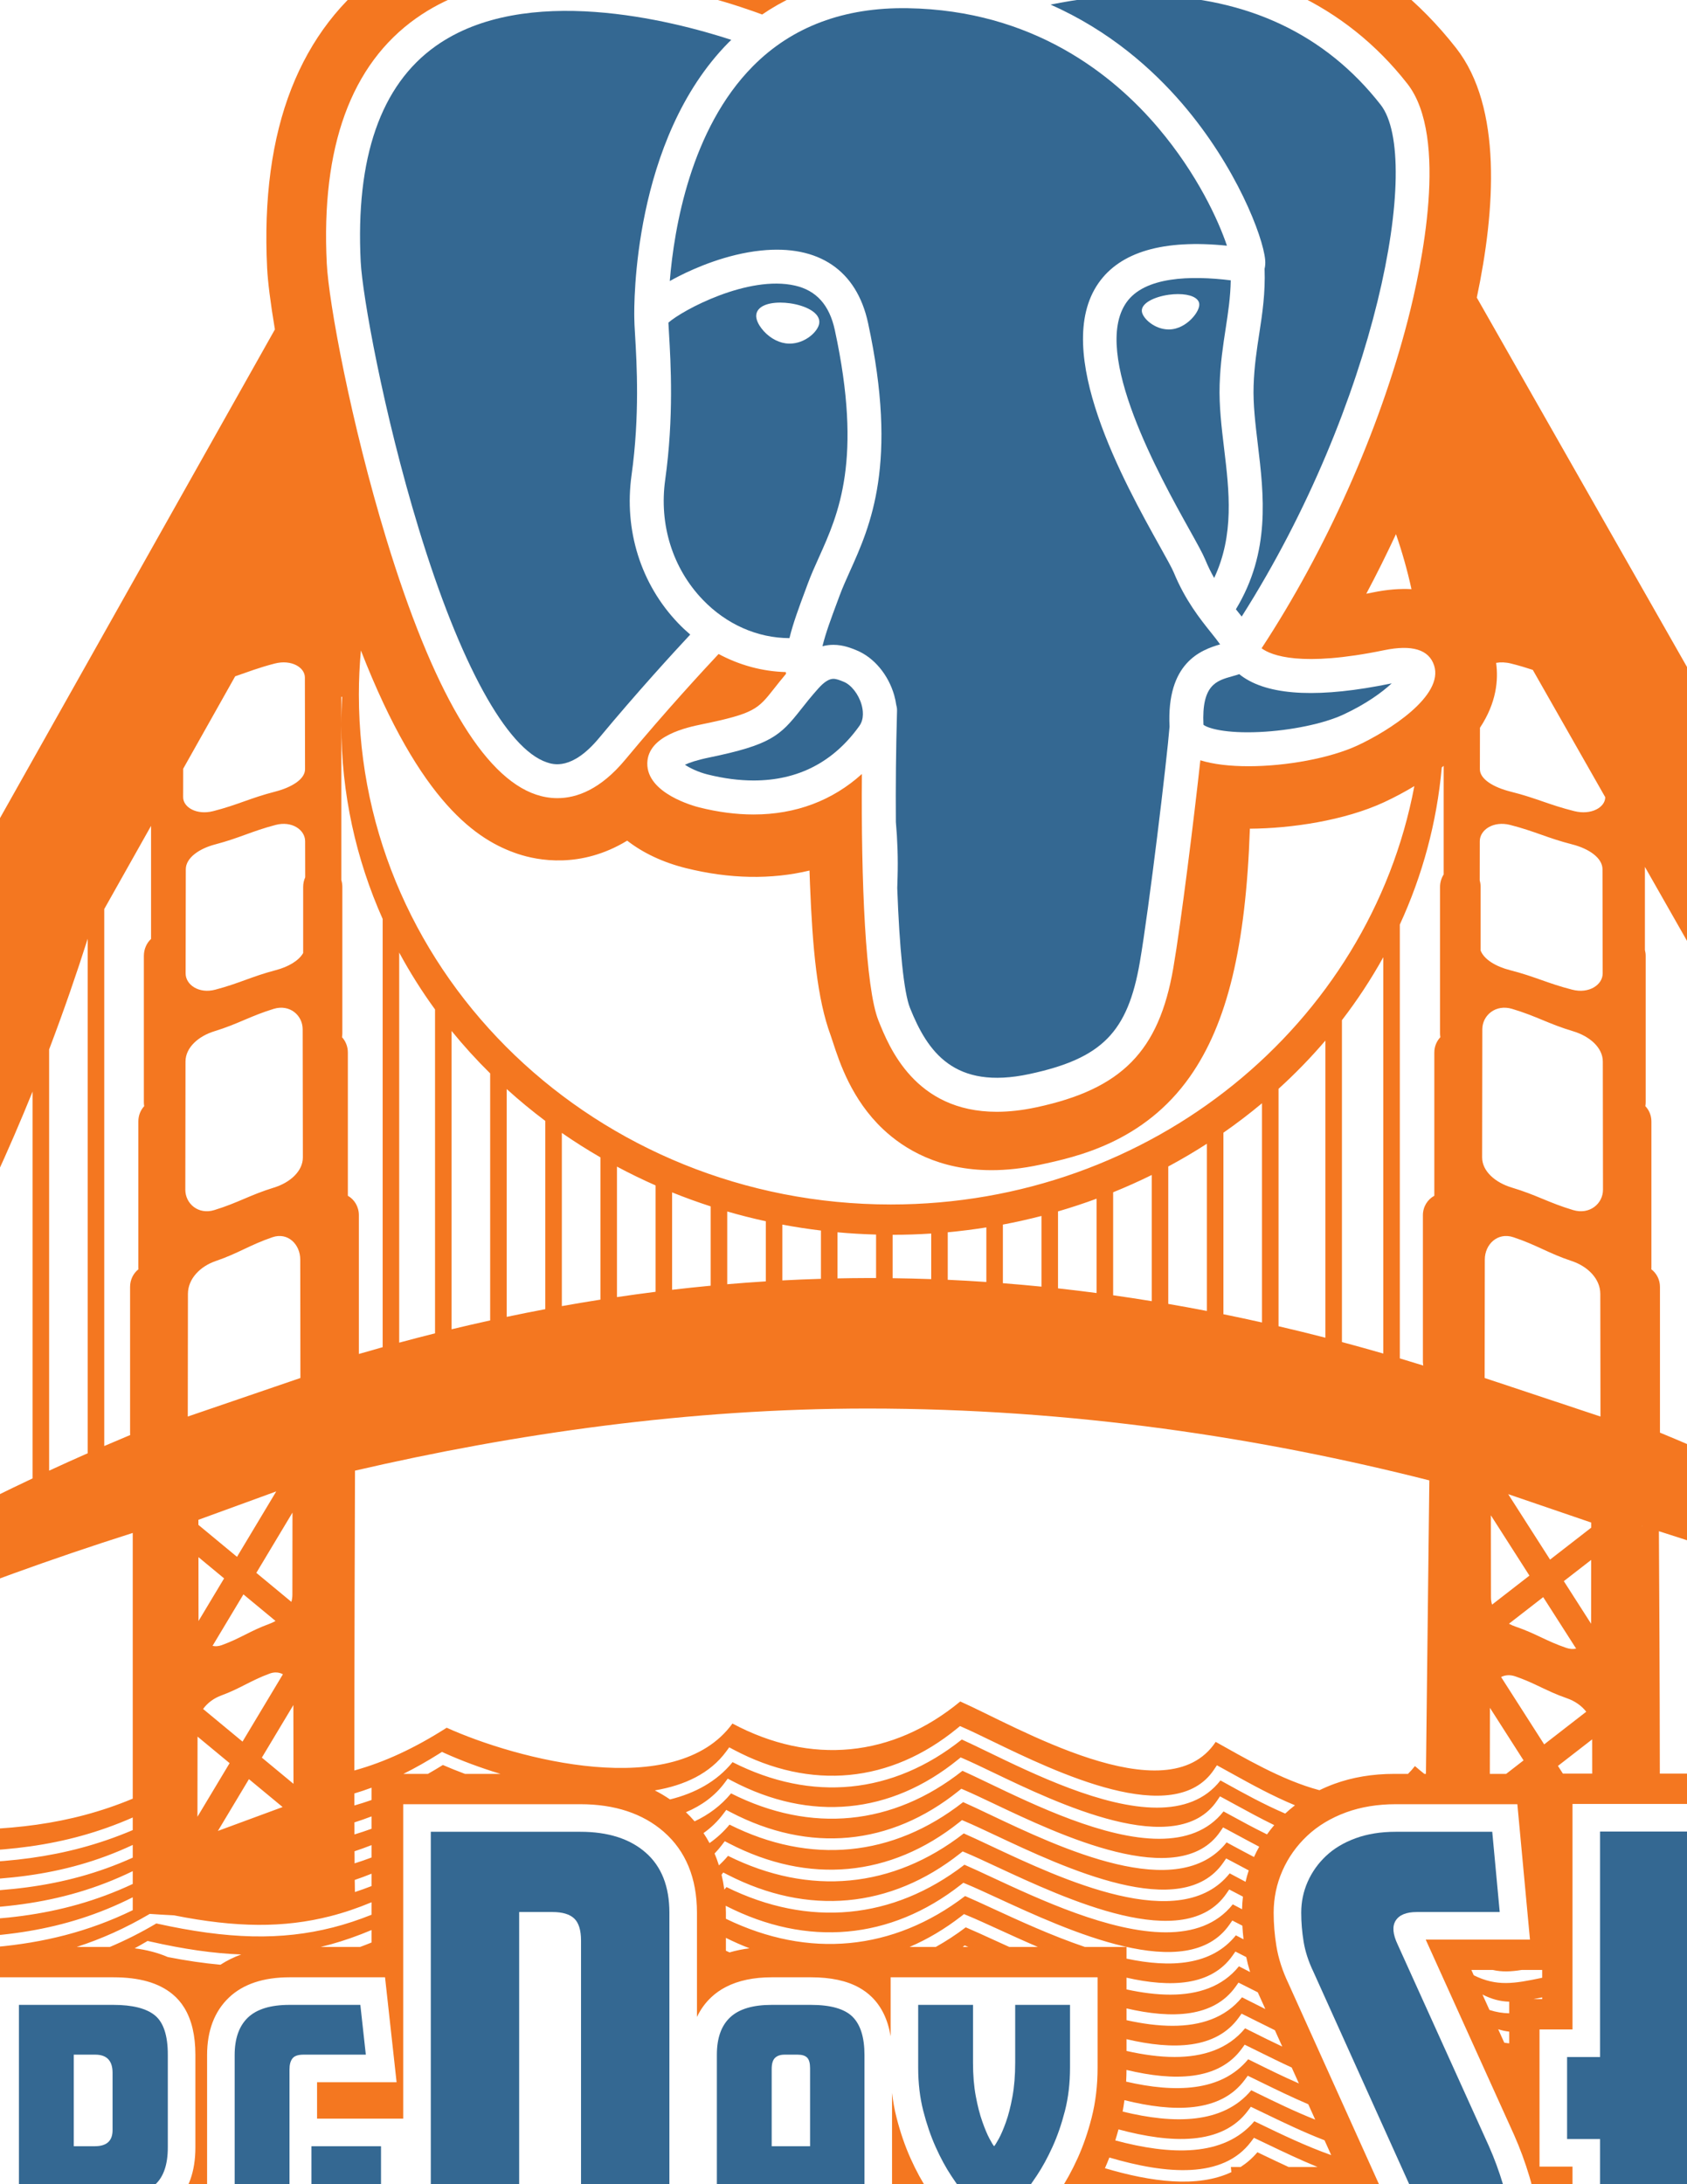 <?xml version="1.0" encoding="UTF-8" standalone="no"?>
<svg
   xmlns:dc="http://purl.org/dc/elements/1.1/"
   xmlns:cc="http://creativecommons.org/ns#"
   xmlns:rdf="http://www.w3.org/1999/02/22-rdf-syntax-ns#"
   xmlns:svg="http://www.w3.org/2000/svg"
   xmlns="http://www.w3.org/2000/svg"
   xmlns:sodipodi="http://sodipodi.sourceforge.net/DTD/sodipodi-0.dtd"
   xmlns:inkscape="http://www.inkscape.org/namespaces/inkscape"
   width="612pt"
   height="792pt"
   viewBox="0 0 612 792"
   version="1.2"
   id="svg33"
   sodipodi:docname="on-white-correct.svg"
   inkscape:version="0.92.2 5c3e80d, 2017-08-06">
  <defs
     id="defs37" />
  <sodipodi:namedview
     pagecolor="#ffffff"
     bordercolor="#666666"
     borderopacity="1"
     objecttolerance="10"
     gridtolerance="10"
     guidetolerance="10"
     inkscape:pageopacity="0"
     inkscape:pageshadow="2"
     inkscape:window-width="1920"
     inkscape:window-height="1080"
     id="namedview35"
     showgrid="false"
     inkscape:zoom="0.59786404"
     inkscape:cx="426.32552"
     inkscape:cy="381.53808"
     inkscape:window-x="0"
     inkscape:window-y="0"
     inkscape:window-maximized="0"
     inkscape:current-layer="svg33" />
  <g
     id="surface192">
    <path
       style=" stroke:none;fill-rule:nonzero;fill:rgb(95.686%,46.666%,12.549%);fill-opacity:1;"
       d="M 747.734 596.484 C 745.121 594.777 742.445 593.047 739.703 591.297 L 739.703 568.062 C 741.301 570.043 742.926 572.016 744.555 573.988 L 752.418 587.797 L 752.418 590.605 Z M 684.523 675.82 C 678.461 671.98 673.668 668.102 670.27 665.125 L 670.02 662.418 L 668.242 643.367 L 660.375 643.367 L 660.438 643.125 L 602.145 643.125 C 602.109 609.551 601.922 573.777 601.809 555.223 C 655.535 572.227 702.309 591.5 738.465 608.121 Z M 679.422 682.227 C 675.648 679.082 672.773 676.543 671.203 675.133 L 670.762 670.395 L 671.758 669.961 L 672.758 670.887 C 675.371 673.293 678.516 676.059 682.008 678.98 Z M 675.934 686.602 C 675.297 686.047 674.758 685.574 674.34 685.203 C 673.633 685.508 672.93 685.809 672.227 686.105 L 671.82 681.723 C 672.504 681.434 673.195 681.133 673.898 680.828 L 675.141 680.281 L 676.148 681.195 C 676.902 681.879 677.699 682.594 678.539 683.336 Z M 623.293 703.293 L 622.383 703.293 L 622.383 735.887 L 657.594 735.887 L 657.594 785.629 L 622.383 785.629 L 622.383 845.012 L 570.465 845.012 L 570.465 785.629 L 558.5 785.629 L 558.5 735.887 L 570.465 735.887 L 570.465 654.125 L 633.375 654.125 L 646.262 654.113 L 646.199 654.367 L 658.219 654.367 L 659.066 663.438 L 661.762 692.363 L 662.781 703.293 Z M 639.242 724.887 L 633.383 724.887 L 633.383 721.57 L 633.605 721.344 L 635.031 722.297 C 636.465 723.254 637.867 724.113 639.242 724.887 M 633.383 717.379 L 633.383 714.293 L 636.391 714.293 C 641.07 716.973 645.457 718.617 649.836 719.359 L 646.922 723.016 C 642.594 722.004 638.125 720.188 633.383 717.379 M 546.633 835.215 C 539.457 842.277 528.965 845.855 515.453 845.855 L 463.68 845.855 L 462.832 836.785 L 460.121 807.684 L 459.102 796.754 L 502.398 796.754 L 467.422 719.23 C 465.234 714.652 463.762 710.082 463.043 705.66 C 462.383 701.625 462.051 697.555 462.051 693.562 C 462.051 688.227 463.125 683.09 465.246 678.301 C 467.34 673.559 470.348 669.316 474.188 665.699 C 478.039 662.062 482.801 659.195 488.348 657.164 C 493.707 655.211 499.754 654.215 506.328 654.215 L 550.457 654.215 L 551.305 663.289 L 554.016 692.387 L 555.035 703.312 L 517.215 703.312 L 547.5 770.215 L 549.223 774.023 L 549.238 774.055 L 549.254 774.09 C 551.391 778.895 553.281 784.027 554.871 789.332 C 555.594 791.75 556.164 794.188 556.594 796.629 C 557.199 800.086 557.512 803.555 557.512 807.004 C 557.512 818.617 553.852 828.105 546.633 835.215 M 537.172 860.758 C 535.27 861.633 533.32 862.355 531.324 862.906 L 530.852 858.617 C 536.5 856.949 541.715 853.91 546.207 849.047 C 546.418 848.918 546.621 848.773 546.828 848.641 Z M 519.605 992.836 C 519.605 1004.52 515.977 1013.617 508.816 1019.879 C 502.164 1025.699 492.609 1028.648 480.422 1028.648 L 429.301 1028.648 L 428.027 1017.07 L 425.449 993.664 L 423.859 979.242 L 467.621 979.242 L 467.621 962.594 L 427.75 962.594 L 427.75 864.59 L 509.723 864.59 L 511 876.164 L 513.578 899.57 L 515.168 913.996 L 498.773 913.996 C 505.07 915.789 509.91 919.074 513.223 923.836 C 517.516 930.027 519.605 938.195 519.605 948.801 Z M 409.25 843.09 L 404.848 843.09 C 400.219 841.809 395.598 840.332 391.082 838.758 L 391.082 834.32 C 402.711 838.445 415.062 841.996 426.34 843.09 Z M 405.75 877.59 L 405.75 1028.648 L 353.965 1028.648 L 353.965 913.996 L 337.098 913.996 L 340.582 898.199 L 345.738 874.793 L 347.984 864.59 L 405.75 864.59 Z M 330.32 782.629 C 328.309 778.152 326.602 773.18 325.242 767.855 C 324.512 764.996 323.969 762.004 323.609 758.902 L 323.609 843.465 L 250.062 843.465 L 250.062 822.02 C 247.969 827.297 244.723 831.902 240.371 835.656 C 232.527 842.426 222.57 845.855 210.781 845.855 L 146.281 845.855 L 146.281 827.906 C 145.234 830.734 143.707 833.246 141.699 835.395 C 139.805 837.422 137.484 839.102 134.781 840.402 C 133.871 840.84 132.918 841.238 131.922 841.59 C 128.359 842.848 124.215 843.465 119.25 843.465 L 105.02 843.465 C 95.629 843.465 88.277 841.082 83.176 836.383 C 77.836 831.469 75.129 824.465 75.129 815.562 L 75.129 745.184 C 75.129 736.352 77.793 729.336 83.051 724.328 C 88.172 719.449 95.562 716.977 105.02 716.977 L 139.68 716.977 L 140.664 725.883 L 142.652 743.934 L 143.871 755.031 L 115.02 755.031 L 115.02 768.23 L 146.281 768.23 L 146.281 654.215 L 210.535 654.215 C 222.996 654.215 233.172 657.574 240.777 664.199 C 248.781 671.176 252.84 681.055 252.84 693.562 L 252.84 731.363 C 254.133 728.633 255.863 726.234 258.047 724.191 C 259.602 722.73 261.371 721.496 263.34 720.48 C 267.84 718.152 273.398 716.977 279.953 716.977 L 294.18 716.977 C 301.355 716.977 307.105 718.199 311.598 720.68 C 313.336 721.641 314.891 722.785 316.262 724.129 C 319.855 727.664 322.141 732.445 323.094 738.391 L 323.094 716.977 L 398.176 716.977 L 398.176 749.773 C 398.176 756.184 397.453 762.266 396.027 767.852 C 394.664 773.191 392.949 778.152 390.926 782.602 C 388.926 787.004 386.73 791 384.406 794.488 C 383.059 796.512 381.777 798.367 380.578 800.035 L 380.578 843.465 L 340.691 843.465 L 340.691 800.129 C 339.492 798.504 338.227 796.688 336.867 794.645 C 334.527 791.141 332.324 787.098 330.32 782.629 M 330.746 855.203 C 330.43 854.953 330.105 854.707 329.781 854.465 L 330.91 854.465 Z M 328.59 932.496 L 328.59 992.043 C 328.59 1004.168 325.082 1013.484 318.156 1019.742 C 311.609 1025.652 302.074 1028.648 289.805 1028.648 L 274.133 1028.648 C 261.906 1028.648 252.34 1025.5 245.711 1019.289 C 238.836 1012.848 235.348 1003.75 235.348 992.242 L 235.348 900.996 C 235.348 889.492 238.832 880.395 245.715 873.949 C 252.352 867.738 261.914 864.59 274.133 864.59 L 289.805 864.59 C 302.066 864.59 311.605 867.586 318.16 873.5 C 320.898 875.977 323.094 878.941 324.762 882.363 C 327.301 887.582 328.59 893.871 328.59 901.195 Z M 227.426 864.758 C 227.258 864.535 227.09 864.293 226.922 864.074 C 227.324 864 227.723 863.918 228.121 863.84 C 227.887 864.141 227.656 864.445 227.426 864.758 M 220.91 857.562 C 220.406 857.109 219.891 856.672 219.371 856.238 C 226.371 855.277 232.785 853.172 238.562 849.934 L 238.562 853.746 C 238.34 853.906 238.105 854.062 237.883 854.23 C 232.887 855.977 227.277 857.141 221.078 857.723 C 221.02 857.672 220.965 857.613 220.91 857.562 M 216.715 923.609 C 216.715 928.5 216.215 932.949 215.219 936.852 C 214.195 940.848 212.672 944.602 210.684 948.012 C 208.883 951.094 206.762 954.043 204.375 956.77 C 202.359 959.07 200.055 961.523 197.52 964.059 L 182.867 979.242 L 216.715 979.242 L 216.715 1028.648 L 123.473 1028.648 L 123.473 988.871 C 123.473 983.82 124.113 979.059 125.379 974.723 C 126.578 970.609 128.168 966.781 130.109 963.344 C 131.949 960.082 134.008 957.082 136.23 954.434 C 138.16 952.129 140.074 950.027 141.918 948.18 L 164.656 925.043 C 164.691 924.789 164.73 924.328 164.73 923.609 L 164.73 913.996 L 125.484 913.996 L 127.344 899.355 L 130.32 875.953 L 131.766 864.59 L 177.73 864.59 C 189.688 864.59 199.184 867.711 205.961 873.867 C 213.098 880.352 216.715 889.547 216.715 901.195 Z M 113.633 858.961 C 108.875 860.645 104.211 862.023 99.605 863.129 L 96.664 859.488 C 102.25 858.242 107.926 856.59 113.738 854.465 L 114.203 854.465 Z M 112.234 869.941 C 110.352 870.605 108.477 871.23 106.617 871.801 L 103.77 868.277 C 106.754 867.406 109.773 866.406 112.828 865.289 Z M 111.266 877.551 L 110.504 876.605 C 110.812 876.496 111.117 876.395 111.43 876.281 Z M 92.195 853.961 L 91.375 852.945 C 92.328 853.184 93.301 853.395 94.297 853.574 C 93.594 853.707 92.895 853.84 92.195 853.961 M 70.879 778.688 C 70.879 787.398 68.434 794.207 63.633 798.949 C 63.48 799.094 63.34 799.246 63.184 799.391 C 58.211 804.027 50.852 806.285 40.684 806.285 L 36.758 806.285 L 36.758 843.465 L -3.129 843.465 L -3.129 716.977 L 41.141 716.977 C 50.539 716.977 57.539 718.965 62.555 723.07 C 64.266 724.473 65.715 726.152 66.902 728.098 C 69.543 732.434 70.879 738.098 70.879 745.031 Z M 63.102 817.973 C 63.301 817.992 63.496 818.008 63.695 818.023 C 63.707 818.273 63.723 818.516 63.738 818.762 Z M -14.625 706.723 C -18.625 706.828 -22.684 706.836 -26.805 706.766 L -30.254 702.5 C -1.766 703.293 23.262 700.535 48.152 687.965 L 48.152 692.648 C 31.922 700.539 15.652 704.43 -1.543 705.977 L -14.625 705.977 Z M -14.625 717.094 C -15.871 717.137 -17.121 717.172 -18.375 717.195 L -21.734 713.039 C -19.344 713.027 -16.977 712.977 -14.625 712.895 Z M -35.254 696.316 L -37.914 693.027 C -37.441 692.746 -36.969 692.465 -36.496 692.18 L -35.953 691.848 L -35.32 691.879 C -4.473 693.18 21.867 691.285 48.152 678.488 L 48.152 683.133 C 21.906 695.438 -4.348 697.336 -34.863 696.09 C -34.992 696.168 -35.121 696.238 -35.254 696.316 M -42.445 687.422 C -39.305 685.645 -36.18 683.816 -33.07 681.891 L -32.527 681.551 L -31.891 681.578 C -2.359 682.664 22.883 680.832 48.152 668.98 L 48.152 673.594 C 22.934 684.977 -2.215 686.82 -31.406 685.789 C -34.18 687.5 -36.973 689.133 -39.773 690.727 Z M -47.066 681.703 C -41.211 678.598 -35.402 675.234 -29.648 671.602 L -29.113 671.266 L -28.48 671.281 C -0.742 671.934 23.199 670.004 48.152 659.031 L 48.152 663.602 C 23.316 674.16 -0.527 676.09 -27.949 675.48 C -33.379 678.895 -38.859 682.07 -44.387 685.02 Z M -100.156 616.039 L -100.539 614.504 C -63.117 596.746 -11.832 574.891 48.152 555.855 L 48.152 652.207 C 25.176 661.758 2.594 664.066 -24.734 663.418 L -52.805 674.605 Z M -100.895 583.324 C -96.539 578.27 -92.305 573.18 -88.18 568.062 L -88.18 591.297 C -92.582 594.105 -96.828 596.867 -100.895 599.559 Z M -82.18 560.496 C -77.352 554.301 -72.688 548.078 -68.18 541.832 L -68.18 578.906 C -73 581.805 -77.672 584.676 -82.18 587.504 Z M -62.18 533.371 C -57.324 526.398 -52.66 519.41 -48.18 512.422 L -48.18 567.211 C -52.973 569.93 -57.641 572.637 -62.18 575.324 Z M -42.18 502.883 C -37.281 494.941 -32.617 487.008 -28.18 479.121 L -28.18 556.184 C -32.953 558.738 -37.621 561.289 -42.18 563.832 Z M -22.18 468.223 C -17.215 459.012 -12.551 449.875 -8.18 440.852 L -8.18 545.812 C -12.938 548.203 -17.605 550.602 -22.18 553.004 Z M -2.18 428.16 C 2.906 417.137 7.562 406.324 11.82 395.812 L 11.82 536.074 C 7.078 538.309 2.406 540.559 -2.18 542.824 Z M 17.82 380.531 C 23.184 366.414 27.824 352.953 31.82 340.379 L 31.82 526.953 C 27.082 529.039 22.418 531.148 17.82 533.273 Z M 37.82 329.625 L 54.797 299.461 L 54.797 340.469 C 53.207 341.93 52.191 344.145 52.191 346.629 L 52.191 399.703 C 52.191 400.176 52.234 400.641 52.309 401.094 C 51 402.527 50.191 404.473 50.191 406.629 L 50.191 459.703 C 50.191 459.887 50.207 460.07 50.219 460.25 C 48.383 461.699 47.191 464.012 47.191 466.629 L 47.191 519.703 C 47.191 519.922 47.207 520.137 47.223 520.352 C 44.062 521.668 40.926 522.996 37.82 524.336 Z M 87.52 708.699 C 84.805 709.676 82.293 710.922 79.977 712.422 C 73.965 711.887 67.637 710.957 60.871 709.633 C 57.289 708.086 53.297 707.031 48.852 706.469 C 50.176 705.746 51.5 705 52.824 704.219 L 53.539 703.797 L 54.352 703.98 C 66.703 706.785 77.527 708.34 87.52 708.699 M 134.781 699.84 L 134.781 704.367 C 133.387 704.934 132 705.469 130.625 705.977 L 116.289 705.977 C 117.535 705.68 118.777 705.363 120.016 705.02 C 124.836 703.688 129.738 701.965 134.781 699.84 M 119.73 694.844 C 124.719 693.582 129.719 691.883 134.781 689.773 L 134.781 694.297 C 130.078 696.18 125.418 697.723 120.762 698.906 C 102.012 703.664 82.816 703.23 56.715 697.453 C 51.086 700.789 45.477 703.602 39.852 705.977 L 27.793 705.977 C 36.699 703.102 45.496 699.195 54.328 693.988 C 56.727 694.152 59.727 694.34 63.137 694.512 C 85.777 699.016 102.996 699.094 119.73 694.844 M 66.457 278.742 L 85.312 245.238 C 89.875 243.68 93.824 242.102 99.703 240.594 C 105.715 239.055 110.594 242 110.602 245.641 C 110.625 256.734 110.641 267.832 110.66 278.926 C 110.664 282.562 105.781 285.523 99.746 287.07 C 90.789 289.363 86.309 291.828 77.352 294.121 C 71.32 295.664 66.434 292.715 66.438 289.074 C 66.445 285.629 66.453 282.184 66.457 278.742 M 99.348 430.637 C 90.711 433.289 86.387 436.129 77.75 438.781 C 71.93 440.562 67.223 436.453 67.227 431.371 C 67.25 415.883 67.27 400.395 67.297 384.91 C 67.305 379.828 72.004 375.703 77.797 373.926 C 86.398 371.289 90.699 368.457 99.301 365.816 C 105.094 364.043 109.797 368.152 109.801 373.227 C 109.824 388.703 109.844 404.176 109.871 419.652 C 109.879 424.727 105.168 428.852 99.348 430.637 M 68.121 513.641 C 68.137 498.816 68.156 483.992 68.176 469.168 C 68.184 463.641 72.691 459.156 78.246 457.262 C 86.488 454.453 90.609 451.43 98.852 448.621 C 104.406 446.723 108.914 451.195 108.922 456.715 C 108.938 471.031 108.957 485.348 108.977 499.668 Z M 94.992 637.324 L 106.43 618.258 L 106.465 646.82 Z M 90.309 645.129 L 102.527 655.242 L 79.047 663.902 Z M 83.297 639.328 L 71.629 658.766 C 71.641 649.082 71.652 639.387 71.664 629.703 Z M 85.98 564.52 L 71.98 552.934 C 71.977 552.316 71.977 551.703 71.977 551.086 L 100.215 540.793 Z M 92.992 570.324 L 106.105 548.465 C 106.094 558.391 106.086 568.316 106.07 578.242 C 106.07 579.141 105.938 580.012 105.703 580.844 Z M 80.258 614.793 C 87.289 612.207 90.805 609.426 97.84 606.844 C 99.617 606.188 101.266 606.359 102.633 607.094 L 87.98 631.52 L 73.68 619.684 C 75.254 617.477 77.617 615.762 80.258 614.793 M 88.309 578.129 L 99.957 587.77 C 99.227 588.188 98.457 588.551 97.66 588.84 C 90.77 591.344 87.324 594.039 80.438 596.539 C 79.254 596.969 78.129 597.027 77.105 596.797 Z M 72.02 587.781 C 72.012 580.062 72.004 572.344 71.996 564.629 L 81.297 572.328 Z M 110.719 318.113 C 110.25 319.172 109.98 320.363 109.98 321.629 L 109.98 345.57 C 108.395 348.379 104.551 350.602 100.047 351.781 C 91.25 354.09 86.848 356.562 78.055 358.871 C 72.129 360.422 67.332 357.082 67.34 352.953 C 67.359 340.371 67.383 327.789 67.402 315.207 C 67.41 311.078 72.199 307.723 78.098 306.176 C 86.855 303.879 91.238 301.418 100 299.121 C 105.898 297.574 110.688 300.91 110.695 305.035 C 110.703 309.395 110.711 313.754 110.719 318.113 M 512.047 213.629 C 507.926 213.41 503.27 213.738 497.996 214.828 C 497.195 214.992 496.414 215.148 495.652 215.297 C 499.426 208.215 503.02 200.992 506.422 193.68 C 508.672 200.176 510.555 206.832 512.047 213.629 M 150.953 6.633 C 193.242 -23.324 261.57 -0.324 276.484 5.262 C 291.18 -4.766 308.922 -9.691 329.504 -9.344 C 340.711 -9.16 351.004 -7.719 360.449 -5.371 C 364.844 -7.301 387.141 -14.051 413.773 -14.051 C 414.328 -14.051 414.883 -14.047 415.438 -14.039 C 455.258 -13.617 488.152 1.746 510.566 30.383 C 525.691 49.711 515.707 96.77 510.715 116.102 C 500.328 156.32 481.074 199.418 457.668 235.074 C 461.211 237.68 471.992 241.984 502.102 235.77 C 512.25 233.676 518.352 235.523 520.246 241.258 C 523.906 252.34 503.711 265.094 492.52 270.289 C 482.559 274.914 466.676 277.84 452.906 277.84 C 446.305 277.84 440.199 277.164 435.453 275.684 C 433.207 296.34 428.43 334.855 425.645 350.996 C 420.441 381.176 406.988 394.867 376.016 401.504 C 370.742 402.637 365.949 403.141 361.594 403.141 C 331.918 403.145 322.52 379.652 318.672 370.043 C 313.977 358.301 312.348 319.762 312.676 280.648 C 302.023 290.289 288.668 295.336 273.395 295.336 C 267.098 295.336 260.473 294.477 253.711 292.781 C 251.754 292.293 234.594 287.688 234.824 276.719 C 235.031 266.676 249.359 263.723 254.754 262.609 C 273.711 258.707 274.938 257.152 280.828 249.672 C 282.023 248.152 283.426 246.375 285.141 244.344 C 285.121 244.129 285.082 243.914 285.07 243.699 C 276.566 243.469 268.254 241.203 260.688 237.141 C 255.566 242.59 241.68 257.59 226.805 275.48 C 217.848 286.25 209.238 289.414 202.219 289.414 C 199.355 289.414 196.754 288.891 194.504 288.137 C 175.254 281.719 156.965 250.508 140.137 195.379 C 127.352 153.492 119.254 109.758 118.543 95.539 C 116.43 53.281 127.332 23.367 150.953 6.633 M 157.82 366.031 L 157.82 483.473 C 153.457 484.562 149.121 485.691 144.82 486.852 L 144.82 345.41 C 148.684 352.559 153.023 359.445 157.82 366.031 M 177.82 389.219 L 177.82 478.789 C 173.121 479.82 168.453 480.891 163.82 482.004 L 163.82 373.82 C 168.184 379.191 172.859 384.328 177.82 389.219 M 197.82 406.453 L 197.82 474.707 C 193.121 475.59 188.457 476.527 183.82 477.504 L 183.82 394.895 C 188.289 398.945 192.957 402.801 197.82 406.453 M 217.82 419.672 L 217.82 471.254 C 213.125 471.992 208.457 472.773 203.82 473.602 L 203.82 410.797 C 208.34 413.934 213.012 416.891 217.82 419.672 M 237.82 429.836 L 237.82 468.414 C 233.129 469.004 228.461 469.648 223.82 470.336 L 223.82 423.02 C 228.375 425.457 233.047 427.73 237.82 429.836 M 257.82 437.441 L 257.82 466.199 C 253.129 466.641 248.465 467.141 243.82 467.684 L 243.82 432.363 C 248.398 434.211 253.066 435.906 257.82 437.441 M 277.82 442.836 L 277.82 464.629 C 273.133 464.922 268.465 465.266 263.82 465.664 L 263.82 439.289 C 268.418 440.621 273.086 441.805 277.82 442.836 M 297.82 446.199 L 297.82 463.707 C 293.133 463.844 288.465 464.039 283.82 464.285 L 283.82 444.051 C 288.43 444.918 293.098 445.633 297.82 446.199 M 317.82 447.66 L 317.82 463.43 C 316.777 463.43 315.734 463.418 314.691 463.422 C 311.055 463.43 307.434 463.477 303.82 463.551 L 303.82 446.836 C 308.441 447.258 313.109 447.531 317.82 447.66 M 337.82 447.289 L 337.82 463.816 C 333.172 463.652 328.504 463.539 323.82 463.477 L 323.82 447.746 C 328.527 447.746 333.191 447.586 337.82 447.289 M 357.82 445.066 L 357.82 464.855 C 353.172 464.539 348.504 464.27 343.82 464.059 L 343.82 446.828 C 348.539 446.391 353.203 445.797 357.82 445.066 M 377.82 440.91 L 377.82 466.543 C 373.172 466.078 368.508 465.66 363.82 465.293 L 363.82 444.039 C 368.551 443.148 373.215 442.102 377.82 440.91 M 397.82 434.648 L 397.82 468.859 C 393.176 468.25 388.508 467.68 383.82 467.168 L 383.82 439.262 C 388.566 437.879 393.234 436.34 397.82 434.648 M 417.82 426.051 L 417.82 471.805 C 413.176 471.047 408.512 470.336 403.82 469.676 L 403.82 432.324 C 408.586 430.395 413.258 428.305 417.82 426.051 M 437.82 414.73 L 437.82 475.363 C 433.18 474.465 428.512 473.613 423.82 472.805 L 423.82 422.973 C 428.617 420.402 433.285 417.648 437.82 414.73 M 457.82 400.047 L 457.82 479.535 C 453.18 478.496 448.516 477.5 443.82 476.547 L 443.82 410.73 C 448.66 407.363 453.332 403.797 457.82 400.047 M 480.82 377.312 L 480.82 485.062 C 475.203 483.613 469.531 482.227 463.82 480.898 L 463.82 394.812 C 469.875 389.316 475.559 383.477 480.82 377.312 M 501.82 347.098 L 501.82 490.805 C 496.859 489.375 491.859 487.98 486.82 486.633 L 486.82 369.918 C 492.387 362.68 497.406 355.055 501.82 347.098 M 323.191 436.75 C 216.602 436.75 130.191 353.977 130.191 251.875 C 130.191 246.473 130.449 241.133 130.922 235.848 C 152.617 291.535 173.367 304.793 187.895 309.641 C 195.008 312.012 210.629 315.098 227.527 304.824 C 233.211 309.242 240.391 312.676 248.727 314.762 C 264.664 318.746 279.867 318.973 293.668 315.664 C 293.723 317.352 293.777 319.008 293.84 320.605 C 294.777 343.902 296.414 362.152 301.367 375.516 C 301.547 376.008 301.867 376.98 302.172 377.926 C 304.543 385.184 308.953 398.691 320.316 409.414 C 328.051 416.715 340.676 424.309 359.707 424.309 C 365.035 424.309 370.867 423.715 377.23 422.352 C 390.395 419.531 414.895 414.285 431.707 390.352 C 445.199 371.141 451.953 343.297 453.422 300.492 C 468.324 300.406 487.77 297.547 502.133 290.875 C 505.91 289.121 509.59 287.152 513.09 285.047 C 496.77 371.316 417.961 436.75 323.191 436.75 M 124.078 376.094 C 124.148 375.641 124.191 375.176 124.191 374.703 L 124.191 321.629 C 124.191 320.742 124.059 319.891 123.82 319.094 L 123.82 252.68 L 124.125 252.68 C 123.926 256.055 123.82 259.453 123.82 262.875 C 123.82 287.785 129.16 311.535 138.82 333.223 L 138.82 488.496 C 135.93 489.301 133.055 490.125 130.191 490.957 L 130.191 440.629 C 130.191 437.574 128.57 434.922 126.191 433.59 L 126.191 381.629 C 126.191 379.473 125.383 377.527 124.078 376.094 M 128.566 654.672 C 128.562 653.246 128.562 651.797 128.559 650.316 C 130.629 649.699 132.703 648.996 134.781 648.227 L 134.781 652.691 C 132.707 653.426 130.633 654.082 128.566 654.672 M 128.59 665.176 C 128.586 663.766 128.582 662.305 128.578 660.805 C 130.641 660.16 132.707 659.434 134.781 658.637 L 134.781 663.117 C 132.715 663.875 130.648 664.559 128.59 665.176 M 134.781 679.41 L 134.781 683.898 C 132.766 684.684 130.758 685.406 128.754 686.059 C 128.73 684.852 128.711 683.383 128.691 681.672 C 130.715 680.988 132.742 680.238 134.781 679.41 M 128.641 675.664 C 128.629 674.285 128.621 672.82 128.613 671.277 C 130.664 670.605 132.719 669.859 134.781 669.047 L 134.781 673.539 C 132.73 674.316 130.684 675.023 128.641 675.664 M 181.551 643.215 L 168.668 643.215 C 165.672 642.098 162.973 641.004 160.664 639.992 C 158.848 641.121 157.039 642.195 155.242 643.215 L 146.344 643.215 C 150.633 641.086 154.969 638.633 159.379 635.852 L 160.332 635.25 L 161.359 635.715 C 167.27 638.379 174.168 640.973 181.551 643.215 M 441.02 631.617 C 423.246 658.465 368.121 625.688 348.359 616.961 C 323.762 637.281 294.117 640.129 265.711 624.961 C 245.129 653.336 187.305 637.895 162.047 626.484 C 150.469 633.879 139.547 638.949 128.555 641.984 C 128.547 603.992 128.711 553.953 128.785 533.262 C 186.941 519.797 250.062 510.746 314.691 510.746 C 389.371 510.746 457.754 521.391 518.527 536.797 L 517.289 643.215 L 516.711 643.215 C 515.633 642.355 514.504 641.422 513.301 640.387 C 512.496 641.418 511.656 642.355 510.789 643.215 L 505.828 643.215 C 497.965 643.215 490.648 644.434 484.078 646.832 C 482.203 647.52 480.398 648.293 478.664 649.137 C 464.883 645.488 450.883 637.074 441.02 631.617 M 444.875 646.762 C 444.148 646.363 443.441 645.969 442.75 645.59 C 437.18 652.738 429.035 655.461 419.707 655.461 C 400.09 655.465 375.23 643.418 358.047 635.09 C 354.559 633.402 351.484 631.91 348.918 630.754 C 323.93 650.652 294.508 653.551 265.754 638.961 C 260.02 646.016 252.09 650.25 243.062 652.484 C 241.301 651.281 239.465 650.18 237.543 649.211 C 248.395 647.383 257.641 643.027 263.473 635.059 L 264.547 633.594 L 266.145 634.445 C 294.195 649.312 323.008 646.562 347.27 626.699 L 348.262 625.883 L 349.434 626.398 C 352.293 627.645 355.805 629.348 359.875 631.32 C 382.957 642.504 425.926 663.324 440.395 641.695 L 441.461 640.102 L 443.141 641.02 C 444.34 641.676 445.594 642.375 446.902 643.098 C 453.668 646.844 461.605 651.234 469.781 654.605 C 468.547 655.555 467.363 656.555 466.238 657.609 C 458.391 654.25 451 650.152 444.875 646.762 M 446.016 657.996 C 445.285 657.594 444.566 657.203 443.867 656.824 C 438.219 664.016 429.957 666.754 420.508 666.758 C 400.734 666.758 375.73 654.762 358.438 646.469 C 354.895 644.766 351.77 643.27 349.16 642.102 C 323.938 662.012 294.23 664.902 265.207 650.289 C 261.578 654.711 257.078 658.023 251.98 660.426 C 250.938 659.211 249.883 658.105 248.84 657.121 C 254.531 654.711 259.367 651.215 262.934 646.383 L 264.004 644.938 L 265.594 645.777 C 293.922 660.664 323.02 657.922 347.52 638.047 L 348.508 637.25 L 349.672 637.754 C 352.574 639.008 356.133 640.715 360.25 642.691 C 383.523 653.855 426.84 674.633 441.52 652.934 L 442.582 651.367 L 444.25 652.262 C 445.453 652.914 446.715 653.602 448.027 654.32 C 452.371 656.695 457.195 659.332 462.258 661.801 C 461.336 662.887 460.453 664.004 459.633 665.16 C 454.695 662.742 450.078 660.215 446.016 657.996 M 454 736.625 C 453.211 736.23 452.441 735.844 451.688 735.469 C 445.492 743.012 436.438 745.867 426.129 745.871 C 420.594 745.871 414.691 745.043 408.676 743.684 L 408.676 739.414 C 425.516 743.379 441.152 743.035 449.379 731.602 L 450.414 730.164 L 452.008 730.949 C 453.25 731.562 454.539 732.211 455.875 732.879 C 457.98 733.934 460.199 735.043 462.496 736.164 L 465.172 742.094 C 461.234 740.25 457.48 738.367 454 736.625 M 455.121 747.848 C 454.332 747.457 453.559 747.078 452.805 746.703 C 443.023 758.539 426.234 758.898 408.539 754.812 C 408.613 753.414 408.652 751.996 408.664 750.566 C 425.926 754.699 442.047 754.48 450.5 742.84 L 451.535 741.414 L 453.113 742.188 C 454.355 742.797 455.645 743.434 456.977 744.09 C 460.586 745.875 464.5 747.809 468.602 749.699 L 471.203 755.465 C 465.473 752.969 460.027 750.277 455.121 747.848 M 456.285 759.094 C 455.48 758.703 454.691 758.316 453.922 757.938 C 443.66 770.254 425.824 770.211 407.266 765.664 C 407.516 764.305 407.727 762.922 407.91 761.531 C 425.859 766.004 442.809 766.086 451.625 754.078 L 452.656 752.672 L 454.223 753.43 C 455.48 754.039 456.781 754.672 458.125 755.332 C 463.133 757.777 468.73 760.508 474.605 763.008 L 477.125 768.59 C 469.656 765.625 462.535 762.148 456.285 759.094 M 457.406 770.32 C 456.602 769.93 455.809 769.547 455.035 769.172 C 444.035 782.266 424.488 781.465 404.598 776.125 C 405.008 774.812 405.391 773.477 405.758 772.125 C 424.895 777.27 443.34 777.996 452.746 765.312 L 453.773 763.926 L 455.332 764.672 C 456.586 765.27 457.887 765.898 459.227 766.547 C 465.59 769.613 472.887 773.133 480.504 776.074 L 482.93 781.457 C 473.766 778.207 464.957 773.965 457.406 770.32 M 262.383 678.973 L 263.938 679.773 C 293.102 694.746 323.047 692.016 348.258 672.105 L 349.23 671.34 L 350.371 671.816 C 353.383 673.082 357.062 674.797 361.324 676.781 C 386.891 688.684 429.684 708.617 444.883 686.656 L 445.934 685.137 L 447.57 685.988 C 448.641 686.543 449.758 687.129 450.906 687.73 C 450.727 689.242 450.621 690.762 450.586 692.297 C 450.211 692.098 449.836 691.902 449.469 691.711 C 448.703 691.309 447.953 690.914 447.219 690.531 C 441.359 697.879 432.77 700.672 422.953 700.672 C 402.703 700.672 377.207 688.797 359.551 680.578 C 355.855 678.852 352.598 677.34 349.875 676.16 C 323.949 696.109 293.398 698.973 263.555 684.27 C 263.297 684.578 263.031 684.871 262.762 685.168 C 262.504 683.289 262.172 681.488 261.762 679.785 Z M 261.855 669.039 L 262.922 667.629 L 264.492 668.438 C 293.371 683.387 323.031 680.66 348.012 660.754 L 348.984 659.977 L 350.133 660.465 C 353.125 661.73 356.777 663.449 361.008 665.438 C 386.309 677.34 428.664 697.258 443.762 675.406 L 444.82 673.879 L 446.465 674.742 C 447.68 675.383 448.957 676.062 450.277 676.766 C 451.168 677.242 452.082 677.727 453.008 678.219 C 452.559 679.578 452.18 680.957 451.852 682.348 C 450.633 681.703 449.445 681.074 448.305 680.465 C 447.555 680.062 446.816 679.672 446.098 679.289 C 428.238 701.688 385.172 681.43 359.223 669.227 C 355.559 667.504 352.336 665.988 349.633 664.809 C 323.938 684.75 293.672 687.621 264.105 672.941 C 263.074 674.184 261.965 675.32 260.805 676.391 C 260.328 674.887 259.809 673.441 259.23 672.09 C 260.156 671.137 261.035 670.125 261.855 669.039 M 454.918 673.359 C 452.176 671.938 449.578 670.535 447.172 669.238 C 446.426 668.836 445.695 668.438 444.984 668.055 C 427.305 690.383 384.574 670.078 358.82 657.84 C 355.223 656.129 352.051 654.625 349.398 653.453 C 323.922 673.391 293.934 676.273 264.656 661.617 C 262.504 664.227 260.062 666.438 257.395 668.312 C 256.703 667.027 255.973 665.82 255.215 664.688 C 257.914 662.77 260.336 660.469 262.395 657.711 L 263.465 656.285 L 265.043 657.109 C 293.633 672.039 323.012 669.301 347.77 649.398 L 348.75 648.609 L 349.906 649.105 C 352.848 650.367 356.449 652.078 360.617 654.055 C 384.078 665.203 427.742 685.949 442.645 664.172 L 443.703 662.625 L 445.359 663.504 C 446.574 664.152 447.84 664.836 449.16 665.547 C 451.574 666.852 454.141 668.234 456.805 669.625 C 456.125 670.84 455.5 672.086 454.918 673.359 M 408.676 721.375 L 408.676 717.113 C 424.672 720.75 439.355 720.145 447.129 709.129 L 448.172 707.648 L 449.789 708.465 C 450.539 708.848 451.312 709.242 452.102 709.645 C 452.473 711.445 452.941 713.258 453.508 715.074 C 452.914 714.77 452.328 714.469 451.75 714.172 C 450.969 713.773 450.203 713.379 449.453 712.996 C 443.426 720.449 434.605 723.27 424.539 723.27 C 419.5 723.27 414.148 722.562 408.676 721.375 M 448.254 720.367 L 449.293 718.906 L 450.895 719.707 C 452.145 720.332 453.441 720.988 454.785 721.668 C 455.281 721.918 455.785 722.176 456.293 722.43 C 456.508 722.906 456.715 723.383 456.941 723.855 L 459.035 728.496 C 456.91 727.445 454.855 726.402 452.891 725.406 C 452.102 725.004 451.328 724.613 450.57 724.23 C 444.465 731.73 435.531 734.57 425.34 734.57 C 420.051 734.57 414.422 733.805 408.676 732.531 L 408.676 728.262 C 425.094 732.066 440.258 731.594 448.254 720.367 M 271.898 706.457 C 269.359 706.785 266.941 707.277 264.656 707.953 C 264.215 707.754 263.781 707.547 263.34 707.34 L 263.34 702.68 C 266.188 704.102 269.043 705.359 271.898 706.457 M 359.957 691.961 C 356.195 690.223 352.883 688.699 350.109 687.512 C 324.035 707.41 293.34 710.316 263.34 695.758 L 263.34 693.562 C 263.34 692.703 263.305 691.879 263.273 691.047 L 263.391 691.105 C 292.816 706.105 323.047 703.391 348.508 683.457 L 349.469 682.703 L 350.598 683.172 C 353.66 684.441 357.391 686.164 361.711 688.156 C 387.488 700.043 430.629 719.938 446.008 697.887 L 447.051 696.387 L 448.68 697.223 C 449.34 697.559 450.012 697.91 450.699 698.266 C 450.793 699.91 450.93 701.555 451.117 703.203 C 450.941 703.109 450.766 703.02 450.594 702.93 C 449.828 702.531 449.074 702.141 448.34 701.758 C 439.539 712.734 424.668 713.609 408.676 710.215 L 408.676 705.977 L 393.574 705.977 C 381.449 701.867 369.551 696.383 359.957 691.961 M 351.297 705.977 L 349.242 705.977 L 349.953 705.426 L 351.066 705.879 C 351.141 705.91 351.223 705.945 351.297 705.977 M 350.348 698.863 C 346.801 701.547 343.172 703.914 339.469 705.977 L 329.961 705.977 C 336.438 703.203 342.727 699.484 348.754 694.809 L 349.711 694.062 L 350.836 694.527 C 353.934 695.801 357.699 697.52 362.062 699.512 C 366.453 701.52 371.344 703.754 376.516 705.977 L 366.148 705.977 C 364.133 705.066 362.18 704.176 360.32 703.324 C 356.512 701.586 353.16 700.051 350.348 698.863 M 450.086 785.754 L 446.531 785.754 L 446.707 787.629 C 434.398 793.422 417.527 791.152 400.844 786.207 C 401.398 784.945 401.934 783.652 402.445 782.328 C 423.121 788.418 443.688 790.156 453.871 776.551 L 454.898 775.18 L 456.445 775.918 C 457.609 776.469 458.816 777.047 460.055 777.637 C 465.473 780.23 471.562 783.141 477.957 785.754 L 467.453 785.754 C 464.234 784.281 461.148 782.805 458.246 781.418 C 457.535 781.078 456.836 780.742 456.148 780.418 C 454.344 782.551 452.309 784.316 450.086 785.754 M 451.539 839.461 L 451.875 843.09 L 439.324 843.09 C 443.801 842.562 447.926 841.41 451.539 839.461 M 450.484 828.168 L 450.902 832.648 C 435.059 840.066 411.977 834.902 391.082 827.605 L 391.082 823.168 C 412.215 830.688 435.664 836.184 450.484 828.168 M 449.434 816.906 L 449.852 821.391 C 434.289 828.688 411.668 823.664 391.082 816.461 L 391.082 812.02 C 411.906 819.449 434.891 824.801 449.434 816.906 M 395.98 795.832 C 396.676 794.625 397.355 793.379 398.02 792.098 C 416.191 797.965 434.926 801.18 447.336 794.391 L 447.754 798.883 C 433.973 805.367 414.531 801.883 395.98 795.832 M 448.383 805.652 L 448.672 808.707 L 448.801 810.129 C 443.512 812.613 437.398 813.664 430.82 813.664 C 418.398 813.664 404.34 809.965 391.082 805.312 L 391.082 803.512 C 391.551 802.832 392.035 802.117 392.523 801.387 C 412.652 808.453 434.453 813.242 448.383 805.652 M 523.727 277.711 L 523.727 317.09 C 522.898 318.375 522.41 319.938 522.41 321.629 L 522.41 374.703 C 522.41 375.176 522.457 375.641 522.527 376.094 C 521.176 377.527 520.336 379.473 520.336 381.629 L 520.336 433.59 C 517.875 434.922 516.191 437.574 516.191 440.629 L 516.191 493.703 C 516.191 494.199 516.242 494.68 516.328 495.152 C 513.504 494.277 510.668 493.414 507.82 492.562 L 507.82 335.246 C 515.992 317.504 521.246 298.332 523.035 278.254 C 523.266 278.074 523.5 277.895 523.727 277.711 M 536.824 305.035 C 536.832 300.91 541.758 297.574 547.828 299.121 C 556.832 301.418 561.34 303.879 570.344 306.176 C 576.414 307.723 581.34 311.078 581.344 315.207 C 581.367 327.789 581.391 340.371 581.41 352.953 C 581.418 357.082 576.484 360.422 570.391 358.871 C 561.348 356.562 556.824 354.09 547.781 351.781 C 542.664 350.477 538.375 347.902 537.133 344.672 L 537.133 321.629 C 537.133 320.801 537.016 320.004 536.801 319.254 C 536.809 314.512 536.816 309.773 536.824 305.035 M 570.703 438.781 C 561.82 436.129 557.379 433.289 548.496 430.637 C 542.512 428.852 537.668 424.727 537.676 419.652 C 537.699 404.176 537.723 388.703 537.746 373.227 C 537.754 368.152 542.586 364.043 548.543 365.816 C 557.387 368.457 561.809 371.289 570.656 373.926 C 576.613 375.703 581.449 379.828 581.457 384.91 C 581.48 400.395 581.504 415.883 581.523 431.371 C 581.531 436.453 576.688 440.562 570.703 438.781 M 538.594 499.668 C 538.613 485.348 538.629 471.031 538.648 456.715 C 538.66 451.195 543.293 446.723 549.004 448.621 C 557.48 451.43 561.719 454.453 570.195 457.262 C 575.906 459.156 580.543 463.641 580.547 469.168 C 580.57 483.992 580.59 498.816 580.609 513.641 Z M 577.594 630.703 C 577.598 634.84 577.602 638.984 577.609 643.125 L 566.977 643.125 L 565.184 640.328 Z M 552.707 638.324 L 546.398 643.215 L 540.473 643.215 C 540.48 635.23 540.492 627.246 540.504 619.258 Z M 554.84 571.324 L 542.168 581.156 L 541.281 581.844 C 541.027 581.012 540.891 580.141 540.887 579.242 C 540.887 578.332 540.887 577.418 540.883 576.504 C 540.875 567.492 540.859 558.48 540.852 549.465 Z M 562.324 565.52 L 547.137 541.793 L 577.258 552.086 C 577.258 552.703 577.258 553.316 577.258 553.934 Z M 571.785 597.797 C 571.762 597.805 571.738 597.805 571.715 597.809 C 570.645 598.02 569.469 597.961 568.234 597.539 C 560.887 595.039 557.211 592.344 549.863 589.84 C 549.012 589.551 548.191 589.188 547.41 588.77 L 559.836 579.129 L 571.75 597.746 Z M 567.316 573.328 L 577.242 565.629 C 577.23 572.973 577.223 580.316 577.215 587.66 C 577.211 588.035 577.211 588.406 577.211 588.781 L 576.883 588.27 Z M 556.25 626.367 L 553.441 621.977 L 544.555 608.094 C 545.98 607.379 547.688 607.207 549.527 607.801 C 549.574 607.816 549.621 607.828 549.672 607.844 C 555.18 609.742 558.672 611.746 563.109 613.699 C 564.711 614.406 566.434 615.105 568.422 615.793 C 571.246 616.762 573.762 618.477 575.445 620.684 L 560.188 632.52 Z M 547.5 736.68 L 547.5 740.922 C 546.902 740.863 546.305 740.789 545.707 740.684 L 543.504 735.812 C 544.855 736.246 546.172 736.527 547.5 736.68 M 540.336 728.816 L 537.805 723.227 C 541.27 724.977 544.293 725.723 547.5 725.82 L 547.5 730.039 C 545.109 729.984 542.781 729.617 540.336 728.816 M 559.465 724.254 L 559.465 724.887 L 556.297 724.887 C 557.305 724.699 558.355 724.484 559.465 724.254 M 534.645 716.25 L 533.77 714.312 L 541.539 714.312 C 544.875 715.078 548.125 714.938 552.035 714.312 L 559.465 714.312 L 559.465 717.148 C 549.246 719.297 543.055 720.379 534.645 716.25 M 536.891 263.895 C 542.906 254.801 543.617 246.5 542.754 240.359 C 544.348 240.074 546.18 240.109 548.129 240.594 C 551.164 241.352 553.695 242.125 556.059 242.906 L 582.336 289.059 L 582.336 289.074 C 582.344 292.715 577.316 295.664 571.113 294.121 C 561.902 291.828 557.297 289.363 548.086 287.07 C 541.883 285.523 536.855 282.562 536.863 278.926 C 536.871 273.914 536.883 268.906 536.891 263.895 M 595.727 553.32 C 595.75 553.328 595.773 553.332 595.797 553.34 L 595.727 553.473 Z M 596.727 314.336 L 613.703 344.156 L 613.703 524.336 C 609.914 522.699 606.066 521.086 602.191 519.48 L 602.191 466.629 C 602.191 464.012 600.957 461.699 599.059 460.25 C 599.07 460.07 599.086 459.887 599.086 459.703 L 599.086 406.629 C 599.086 404.473 598.246 402.527 596.891 401.094 C 596.965 400.641 597.012 400.176 597.012 399.703 L 597.012 346.629 C 597.012 345.875 596.91 345.148 596.727 344.457 Z M 619.703 354.691 L 632.324 376.859 C 632.781 378.078 633.234 379.297 633.703 380.531 L 633.703 533.273 C 629.105 531.148 624.441 529.039 619.703 526.953 Z M 639.703 395.812 C 643.961 406.324 648.621 417.137 653.703 428.16 L 653.703 542.824 C 649.117 540.559 644.445 538.309 639.703 536.074 Z M 659.703 440.852 C 664.074 449.875 668.738 459.012 673.703 468.223 L 673.703 553.004 C 669.129 550.602 664.461 548.203 659.703 545.812 Z M 679.703 479.121 C 684.141 487.008 688.801 494.941 693.703 502.883 L 693.703 563.832 C 689.145 561.289 684.477 558.738 679.703 556.184 Z M 699.703 512.422 C 704.18 519.41 708.844 526.398 713.703 533.371 L 713.703 575.324 C 709.164 572.637 704.496 569.93 699.703 567.211 Z M 719.703 541.832 C 724.211 548.078 728.875 554.301 733.703 560.496 L 733.703 587.504 C 729.195 584.676 724.523 581.805 719.703 578.906 Z M 535.746 107.918 C 542.457 76.148 545.035 38.883 528.25 17.438 C 501.609 -16.598 462.883 -34.883 416.254 -35.441 C 393.398 -35.727 373.344 -31.648 361.191 -28.078 C 351.438 -29.672 341.055 -30.562 330.223 -30.738 C 309.133 -31.082 290.18 -26.793 273.695 -17.957 C 264.547 -20.871 251.707 -24.414 237.246 -26.789 C 196.445 -33.488 163.246 -28.047 138.574 -10.617 C 123.805 -0.184 112.746 14.203 105.703 32.141 C 98.609 50.215 95.652 72.121 96.91 97.258 C 97.152 102.129 98.117 109.836 99.727 119.457 L -173.02 604.062 L -14.625 799.98 L -14.625 854.465 L 29.418 854.465 L 111.902 956.488 C 110.242 960.004 108.816 963.723 107.68 967.625 C 105.887 973.777 104.973 980.422 104.973 987.371 L 104.973 1047.148 L 238.219 1047.148 L 238.219 1036.25 C 248.086 1043.477 260.637 1047.148 275.633 1047.148 L 291.305 1047.148 C 308.68 1047.148 322.73 1042.418 333.062 1033.086 C 333.852 1032.371 334.656 1031.582 335.465 1030.738 L 335.465 1047.148 L 481.926 1047.148 C 499.098 1047.148 513.082 1042.535 523.484 1033.438 C 531.527 1026.402 541.105 1013.391 541.105 991.34 L 541.105 947.301 C 541.105 943.188 540.852 939.305 540.344 935.629 L 603.777 856.012 L 633.383 856.012 L 633.383 818.855 L 651.09 796.629 L 668.594 796.629 L 668.594 774.66 L 812.508 594.035 Z M 535.746 107.918 "
       id="path2" />
    <path
       style=" stroke:none;fill-rule:nonzero;fill:rgb(20.392%,40.784%,57.256%);fill-opacity:1;"
       d="M 432.387 115.488 C 431.199 116.738 428.699 118.898 425.297 119.371 C 424.859 119.43 424.41 119.461 423.965 119.461 C 418.941 119.461 414.605 115.539 414.246 113 C 413.828 109.93 418.84 107.602 424 106.879 C 425.133 106.719 426.254 106.641 427.332 106.641 C 431.797 106.641 434.754 107.965 435.051 110.098 C 435.242 111.473 434.195 113.59 432.387 115.488 M 444.652 119.059 C 445.539 113.281 446.379 107.746 446.484 101.648 C 431.926 99.855 415.215 100.262 408.621 109.695 C 395.789 128.031 420.852 172.977 431.555 192.168 C 434.305 197.102 436.289 200.664 437.207 202.879 C 438.219 205.336 439.32 207.551 440.465 209.582 C 447.824 193.918 445.926 178.047 444.074 162.629 C 443.156 154.996 442.207 147.102 442.453 139.504 C 442.703 131.703 443.695 125.273 444.652 119.059 "
       id="path4" />
    <path
       style=" stroke:none;fill-rule:nonzero;fill:rgb(20.392%,40.784%,57.256%);fill-opacity:1;"
       d="M 442.625 233.66 C 441.73 232.383 440.559 230.914 439.352 229.406 C 435.398 224.469 429.988 217.711 425.812 207.582 C 425.176 206.031 423.145 202.391 420.789 198.172 C 407.961 175.168 381.266 127.293 398.52 102.629 C 406.453 91.293 422.102 86.746 445.102 89.09 C 442.043 80 434.379 63.152 420.223 46.426 C 403.797 27.016 374.688 3.723 329.301 2.977 C 306.215 2.605 287.324 9.68 273.125 24.02 C 250.555 46.816 244.551 82.703 242.977 101.906 C 244.031 101.32 245.16 100.715 246.395 100.09 C 252.109 97.191 263.566 92.137 276.094 90.844 C 296.996 88.68 310.773 98 314.902 117.086 C 325.926 168.051 315.77 190.609 308.355 207.082 C 306.984 210.129 305.688 213.012 304.652 215.793 L 303.73 218.273 C 301.547 224.129 299.531 229.535 298.367 234.328 C 299.664 233.992 300.98 233.82 302.316 233.82 C 305.945 233.82 308.895 235.043 310.844 235.852 C 317.066 238.43 322.262 244.656 324.395 252.102 C 324.738 253.32 324.992 254.527 325.156 255.723 C 325.344 256.34 325.438 256.996 325.422 257.68 C 325.027 271.715 324.895 285.383 324.996 298.047 C 325.578 304.465 325.812 311.336 325.617 317.988 C 325.578 319.371 325.539 320.719 325.5 322.047 C 326.285 343.773 327.895 359.902 330.117 365.465 C 336.484 381.379 346.145 395.301 373.434 389.453 C 399.75 383.812 409.113 374.34 413.5 348.898 C 416.824 329.629 423.367 275.113 424.281 263.496 C 423.145 240.309 435.656 235.668 442.625 233.66 "
       id="path6" />
    <path
       style=" stroke:none;fill-rule:nonzero;fill:rgb(20.392%,40.784%,57.256%);fill-opacity:1;"
       d="M 428.902 37.609 C 448.535 60.465 458.168 85.715 458.965 94.152 C 459.086 95.445 458.992 96.539 458.758 97.461 C 459.07 106.258 457.945 113.723 456.832 120.934 C 455.93 126.789 455 132.844 454.773 139.902 C 454.555 146.562 455.41 153.652 456.309 161.16 C 458.508 179.449 460.977 200.074 448.352 220.926 C 448.562 221.188 448.77 221.449 448.973 221.703 C 449.48 222.336 449.973 222.957 450.453 223.566 C 499.309 146.684 516.188 57.566 500.859 37.98 C 480.879 12.445 452.656 -0.898 416.977 -1.688 C 402.879 -2 390.305 -0.223 381.113 1.68 C 402.5 11.117 418.164 25.105 428.902 37.609 "
       id="path8" />
    <path
       style=" stroke:none;fill-rule:nonzero;fill:rgb(20.392%,40.784%,57.256%);fill-opacity:1;"
       d="M 151.926 191.781 C 166.863 240.719 183.801 271.574 198.402 276.445 C 200.641 277.191 207.457 279.469 217.328 267.602 C 231.27 250.828 244.367 236.555 250.398 230.098 C 248.887 228.805 247.422 227.434 246.023 225.973 C 232.48 211.84 226.316 192.266 229.113 172.27 C 232.121 150.754 230.992 131.75 230.391 121.543 C 230.223 118.719 230.102 116.672 230.105 115.238 C 230.016 110.973 229.367 50.699 264.367 15.348 C 264.672 15.043 264.992 14.758 265.301 14.453 C 243.863 7.469 190.508 -6.309 158.059 16.707 C 138.117 30.848 128.965 57.164 130.852 94.922 C 131.449 106.859 139 149.438 151.926 191.781 "
       id="path10" />
    <path
       style=" stroke:none;fill-rule:nonzero;fill:rgb(20.392%,40.784%,57.256%);fill-opacity:1;"
       d="M 297.195 117.246 C 296.781 120.207 292.094 124.598 286.465 124.598 C 285.973 124.598 285.477 124.566 284.988 124.496 C 281.734 124.047 278.445 121.996 276.195 119.012 C 275.398 117.957 274.102 115.91 274.363 114.059 C 274.738 111.348 278 109.723 283.094 109.723 C 284.223 109.723 285.391 109.809 286.566 109.973 C 292.066 110.738 297.738 113.34 297.195 117.246 M 302.855 119.691 C 300.895 110.613 296.172 105.336 288.422 103.562 C 271.434 99.668 247.621 112.43 242.48 116.988 C 242.527 118.02 242.605 119.324 242.691 120.812 C 243.324 131.449 244.496 151.246 241.316 173.977 C 239.047 190.211 244.004 206.055 254.922 217.441 C 263.504 226.398 274.789 231.355 286.391 231.391 C 287.727 225.922 289.871 220.164 292.184 213.969 L 293.098 211.504 C 294.277 208.328 295.656 205.266 297.117 202.023 C 304.203 186.281 313.02 166.691 302.855 119.691 "
       id="path12" />
    <path
       style=" stroke:none;fill-rule:nonzero;fill:rgb(20.392%,40.784%,57.256%);fill-opacity:1;"
       d="M 456.957 265.43 C 468.285 264.898 480.207 262.418 487.332 259.109 C 495.617 255.262 501.461 250.977 504.875 247.785 C 504.781 247.805 504.691 247.82 504.598 247.844 C 479.277 253.066 461.344 252.352 451.289 245.715 C 450.66 245.301 450.09 244.879 449.566 244.453 C 448.723 244.746 447.852 244.992 446.953 245.242 C 441.262 246.84 435.879 248.352 436.582 262.805 C 438.078 264.027 444.438 266.016 456.957 265.43 "
       id="path14" />
    <path
       style=" stroke:none;fill-rule:nonzero;fill:rgb(20.392%,40.784%,57.256%);fill-opacity:1;"
       d="M 306.125 247.238 C 304.633 246.621 303.406 246.148 302.316 246.148 C 300.77 246.148 298.945 247.309 296.898 249.598 C 294.191 252.625 292.234 255.109 290.512 257.297 C 282.988 266.848 279.543 270.09 257.238 274.684 C 252.629 275.633 249.973 276.59 248.477 277.293 C 250.266 278.508 253.312 279.98 256.703 280.828 C 262.488 282.273 268.105 283.008 273.395 283.008 C 289.473 283.012 302.379 276.352 311.758 263.223 C 313.621 260.613 313.047 257.262 312.543 255.496 C 311.473 251.754 308.832 248.359 306.125 247.238 "
       id="path16" />
    <path
       style=" stroke:none;fill-rule:nonzero;fill:rgb(20.392%,40.784%,57.256%);fill-opacity:1;"
       d="M 40.836 772.414 C 40.836 776.297 38.691 778.23 34.41 778.23 L 26.762 778.23 L 26.762 745.027 L 34.562 745.027 C 38.742 745.027 40.836 747.227 40.836 751.609 Z M 56.215 730.801 C 53.102 728.254 48.078 726.977 41.145 726.977 L 6.871 726.977 L 6.871 833.465 L 26.762 833.465 L 26.762 796.281 L 40.684 796.281 C 48.125 796.281 53.355 794.883 56.363 792.074 C 59.371 789.273 60.879 784.809 60.879 778.688 L 60.879 745.027 C 60.879 738.098 59.32 733.352 56.215 730.801 "
       id="path18" />
    <path
       style=" stroke:none;fill-rule:nonzero;fill:rgb(20.392%,40.784%,57.256%);fill-opacity:1;"
       d="M 138.219 815.406 L 138.219 778.23 L 112.977 778.23 L 112.977 796.281 L 119.094 796.281 L 119.094 810.359 C 119.094 813.727 117.359 815.406 113.895 815.406 L 110.223 815.406 C 106.75 815.406 105.02 813.676 105.02 810.207 L 105.02 750.387 C 105.02 748.652 105.375 747.324 106.09 746.406 C 106.805 745.488 108.129 745.027 110.07 745.027 L 132.711 745.027 L 130.723 726.977 L 105.02 726.977 C 98.184 726.977 93.16 728.508 89.949 731.566 C 86.738 734.629 85.129 739.168 85.129 745.184 L 85.129 815.562 C 85.129 821.582 86.738 826.066 89.949 829.023 C 93.16 831.984 98.184 833.465 105.02 833.465 L 119.246 833.465 C 123.02 833.465 126.133 833.027 128.578 832.164 C 131.031 831.297 132.965 830.098 134.395 828.566 C 135.824 827.039 136.816 825.148 137.375 822.906 C 137.938 820.664 138.219 818.164 138.219 815.406 "
       id="path20" />
    <path
       style=" stroke:none;fill-rule:nonzero;fill:rgb(20.392%,40.784%,57.256%);fill-opacity:1;"
       d="M 293.379 778.23 L 279.949 778.23 L 279.949 750.234 C 279.949 748.293 280.355 746.945 281.176 746.176 C 281.988 745.414 283.109 745.031 284.543 745.031 L 289.438 745.031 C 290.969 745.031 292.09 745.387 292.805 746.102 C 293.516 746.816 293.875 748.09 293.875 749.926 L 293.875 778.23 Z M 313.113 833.461 L 313.609 833.461 L 313.609 745.184 C 313.609 738.758 312.156 734.117 309.25 731.258 C 306.344 728.406 301.32 726.977 294.18 726.977 L 279.949 726.977 C 273.117 726.977 268.094 728.484 264.883 731.492 C 261.668 734.5 260.062 739.012 260.062 745.031 L 260.062 833.461 L 279.949 833.461 L 279.949 796.285 L 293.875 796.285 L 293.875 833.461 Z M 313.113 833.461 "
       id="path22" />
    <path
       style=" stroke:none;fill-rule:nonzero;fill:rgb(20.392%,40.784%,57.256%);fill-opacity:1;"
       d="M 370.082 833.465 L 370.578 833.465 L 370.578 796.742 C 372.211 794.602 374.047 792 376.086 788.941 C 378.125 785.883 380.039 782.387 381.824 778.457 C 383.609 774.535 385.113 770.176 386.34 765.379 C 387.562 760.586 388.176 755.383 388.176 749.773 L 388.176 726.977 L 368.285 726.977 L 368.285 747.938 C 368.285 752.527 367.953 756.637 367.289 760.254 C 366.625 763.875 365.836 766.961 364.918 769.512 C 364 772.062 363.133 774.074 362.316 775.555 C 361.5 777.031 360.941 777.926 360.633 778.23 C 360.328 777.926 359.766 777.008 358.953 775.477 C 358.133 773.945 357.27 771.883 356.352 769.277 C 355.434 766.68 354.641 763.598 353.98 760.023 C 353.312 756.453 352.984 752.426 352.984 747.938 L 352.984 726.977 L 333.094 726.977 L 333.094 749.773 C 333.094 755.383 333.707 760.586 334.93 765.379 C 336.156 770.176 337.66 774.559 339.445 778.535 C 341.227 782.516 343.141 786.031 345.184 789.094 C 347.223 792.152 349.059 794.703 350.691 796.742 L 350.691 833.465 Z M 370.082 833.465 "
       id="path24" />
    <path
       style=" stroke:none;fill-rule:nonzero;fill:rgb(20.392%,40.784%,57.256%);fill-opacity:1;"
       d="M 210.781 796.398 C 210.781 799.688 209.875 802.234 208.066 804.043 C 206.258 805.852 203.711 806.754 200.422 806.754 L 188.34 806.754 L 188.34 693.312 L 200.422 693.312 C 204.039 693.312 206.668 694.098 208.312 695.66 C 209.957 697.223 210.781 699.891 210.781 703.672 Z M 234.207 671.738 C 228.453 666.723 220.559 664.215 210.535 664.215 L 156.281 664.215 L 156.281 835.855 L 210.781 835.855 C 220.148 835.855 227.836 833.266 233.84 828.086 C 239.84 822.91 242.84 815.797 242.84 806.754 L 242.84 693.562 C 242.84 684.031 239.961 676.754 234.207 671.738 "
       id="path26" />
    <path
       style=" stroke:none;fill-rule:nonzero;fill:rgb(20.392%,40.784%,57.256%);fill-opacity:1;"
       d="M 612.383 693.098 L 623.293 693.098 C 623.293 693.16 623.289 693.23 623.289 693.289 L 651.809 693.289 L 649.109 664.367 L 633.316 664.367 C 633.332 664.285 633.355 664.203 633.375 664.125 L 580.465 664.125 L 580.465 745.891 L 568.5 745.891 L 568.5 775.629 L 580.465 775.629 L 580.465 835.016 L 612.383 835.016 L 612.383 775.629 L 647.598 775.629 L 647.598 745.891 L 612.383 745.891 Z M 612.383 693.098 "
       id="path28" />
    <path
       style=" stroke:none;fill-rule:nonzero;fill:rgb(20.392%,40.784%,57.256%);fill-opacity:1;"
       d="M 540.113 778.148 L 507.066 705.152 C 505.258 701.375 505.012 698.457 506.328 696.398 C 507.641 694.344 510.188 693.312 513.973 693.312 L 544.059 693.312 L 541.348 664.215 L 506.328 664.215 C 500.902 664.215 496.051 665 491.777 666.559 C 487.5 668.125 483.926 670.258 481.051 672.969 C 478.172 675.684 475.953 678.809 474.391 682.34 C 472.828 685.879 472.051 689.617 472.051 693.562 C 472.051 697.012 472.336 700.508 472.914 704.043 C 473.488 707.582 474.676 711.238 476.488 715.016 L 512.988 795.906 C 514.629 799.523 514.836 802.234 513.602 804.043 C 512.371 805.852 509.941 806.754 506.328 806.754 L 470.078 806.754 L 472.789 835.855 L 515.453 835.855 C 526.305 835.855 534.355 833.266 539.621 828.086 C 544.879 822.91 547.512 815.879 547.512 807.004 C 547.512 802.07 546.773 797.137 545.293 792.207 C 543.812 787.273 542.086 782.586 540.113 778.148 "
       id="path30" />
  </g>
</svg>
